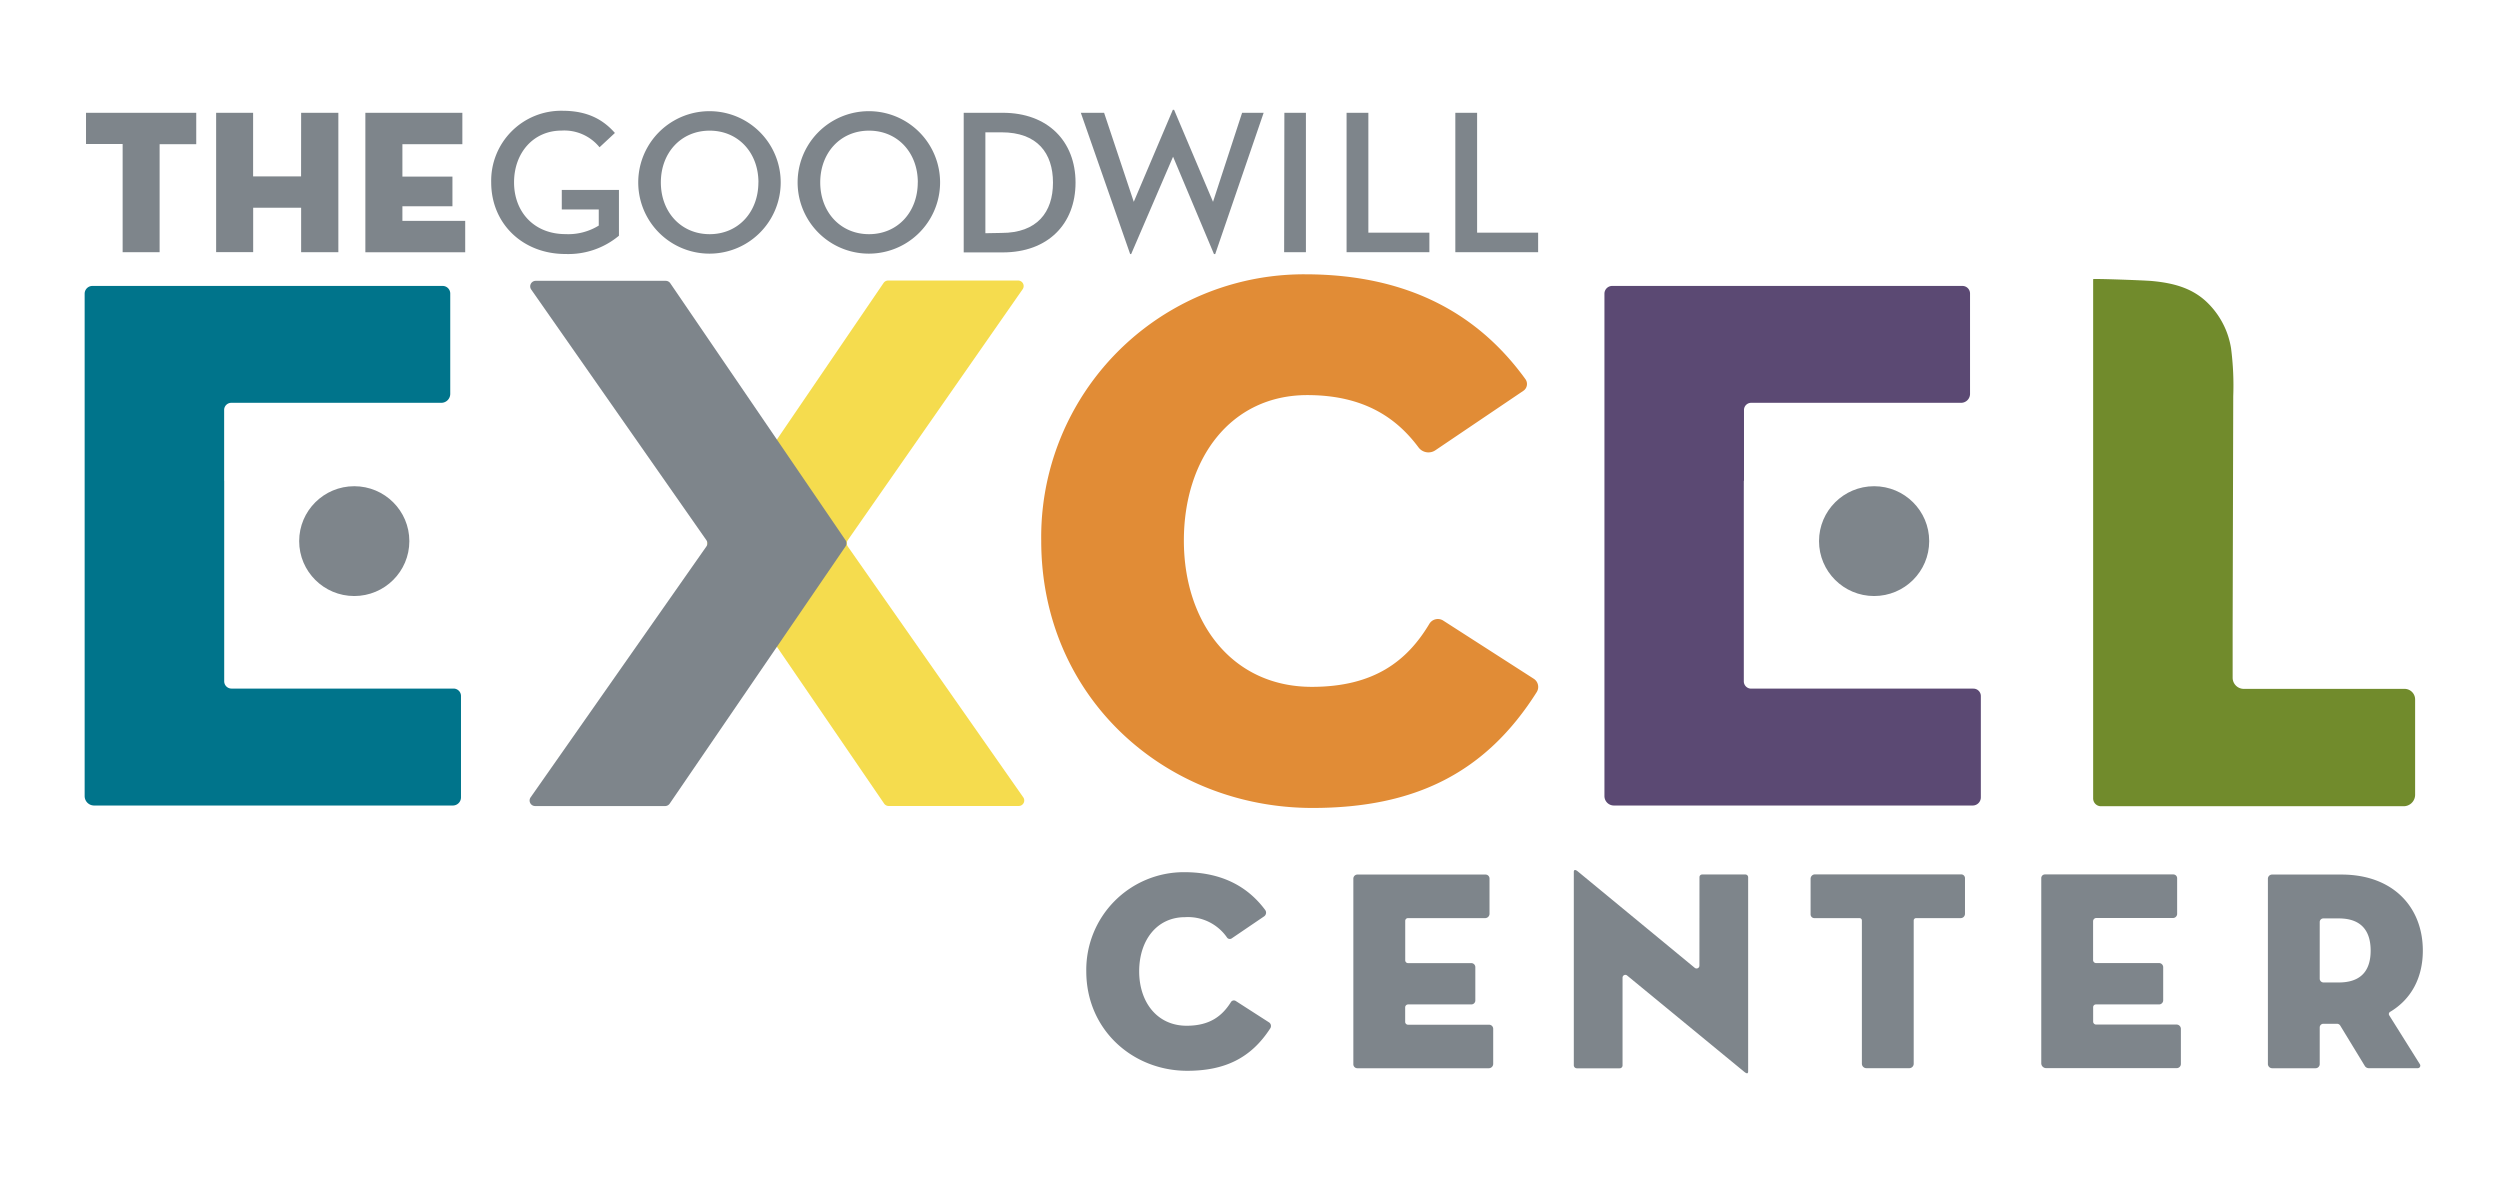<svg xmlns="http://www.w3.org/2000/svg" viewBox="0 0 421.16 198.92"><defs><style>.cls-1{isolation:isolate;}.cls-2{fill:#718b2c;}.cls-3{fill:#e18c36;}.cls-4{fill:#00748b;}.cls-5,.cls-8{fill:#7e858b;}.cls-6{fill:#5b4973;}.cls-7{fill:#f5dc4e;}.cls-8{mix-blend-mode:multiply;}</style></defs><title>excel_color</title><g class="cls-1"><g id="Layer_1" data-name="Layer 1"><g id="_Group_" data-name="&lt;Group&gt;"><g id="_Group_2" data-name="&lt;Group&gt;"><path id="_Path_" data-name="&lt;Path&gt;" class="cls-2" d="M375,55.63a13.78,13.78,0,0,0-3.33-4.83c-2.56-2.38-5.74-3.14-9.14-3.46-1.31-.12-9.91-.43-9.91-.31,0,4.38,0,87.47,0,87.47a1.31,1.31,0,0,0,1.31,1.32h51a1.93,1.93,0,0,0,1.93-1.93V117.84a1.78,1.78,0,0,0-1.78-1.79H378a1.88,1.88,0,0,1-1.88-1.89l0-7.9.1-39.51a48.69,48.69,0,0,0-.37-8.09A14,14,0,0,0,375,55.63Z"/><path id="_Path_2" data-name="&lt;Path&gt;" class="cls-3" d="M221,115.71c-13.43,0-21.56-10.84-21.56-24.64s7.88-24.51,20.79-24.51c10,0,15.35,4.25,18.77,8.85a2.08,2.08,0,0,0,2.83.43l14.8-10a1.39,1.39,0,0,0,.36-1.95c-7.4-10.25-18.86-17.68-37.16-17.68a44.26,44.26,0,0,0-44.42,44.9c0,26.45,21,45,45.71,45,17.25,0,29.18-5.92,37.77-19.53a1.64,1.64,0,0,0-.5-2.23l-15.27-9.81a1.67,1.67,0,0,0-2.34.58C237.08,111.29,231.54,115.71,221,115.71Z"/><g id="_Group_3" data-name="&lt;Group&gt;"><path id="_Path_3" data-name="&lt;Path&gt;" class="cls-4" d="M37.76,81v-12A1.21,1.21,0,0,1,39,67.86H74.34a1.51,1.51,0,0,0,1.51-1.51V49.45a1.28,1.28,0,0,0-1.28-1.28h-59a1.31,1.31,0,0,0-1.31,1.31v84.63a1.59,1.59,0,0,0,1.6,1.59H76.29a1.37,1.37,0,0,0,1.37-1.37V117.26A1.25,1.25,0,0,0,76.41,116H39a1.23,1.23,0,0,1-1.23-1.23V81Z"/><ellipse id="_Path_4" data-name="&lt;Path&gt;" class="cls-5" cx="59.68" cy="91.16" rx="9.28" ry="9.25"/></g><g id="_Group_4" data-name="&lt;Group&gt;"><path id="_Path_5" data-name="&lt;Path&gt;" class="cls-6" d="M293.8,81v-12A1.21,1.21,0,0,1,295,67.86h35.37a1.51,1.51,0,0,0,1.51-1.51V49.45a1.28,1.28,0,0,0-1.28-1.28h-59a1.31,1.31,0,0,0-1.31,1.31v84.63a1.59,1.59,0,0,0,1.6,1.59h60.44a1.37,1.37,0,0,0,1.37-1.37V117.26a1.25,1.25,0,0,0-1.25-1.25H295a1.23,1.23,0,0,1-1.23-1.23V81Z"/><ellipse id="_Path_6" data-name="&lt;Path&gt;" class="cls-5" cx="315.72" cy="91.16" rx="9.28" ry="9.25"/></g><g id="_Group_5" data-name="&lt;Group&gt;"><path id="_Path_7" data-name="&lt;Path&gt;" class="cls-7" d="M119.33,91l29.52-43.33a.93.93,0,0,1,.77-.41h21.91a.93.93,0,0,1,.76,1.45L142.82,91a.92.92,0,0,0,0,1.06l29.57,42.27a.93.93,0,0,1-.76,1.45H149.71a.93.93,0,0,1-.77-.41L119.34,92.08A.92.92,0,0,1,119.33,91Z"/><path id="_Path_8" data-name="&lt;Path&gt;" class="cls-8" d="M142.44,91,112.92,47.72a.93.93,0,0,0-.77-.41H90.24a.93.93,0,0,0-.76,1.45L119,91a.92.92,0,0,1,0,1.06L89.38,134.34a.93.93,0,0,0,.76,1.45h21.91a.93.93,0,0,0,.77-.41l29.61-43.31A.92.92,0,0,0,142.44,91Z"/></g></g><g id="_Group_6" data-name="&lt;Group&gt;"><path id="_Compound_Path_" data-name="&lt;Compound Path&gt;" class="cls-5" d="M20.66,24.26H14.49V19H33.06v5.29H26.89V42.49H20.66Z"/><path id="_Compound_Path_2" data-name="&lt;Compound Path&gt;" class="cls-5" d="M50.73,19H57V42.49H50.73V35H42.65v7.47H36.41V19h6.23V29.72h8.08Z"/><path id="_Compound_Path_3" data-name="&lt;Compound Path&gt;" class="cls-5" d="M61.55,19H77.89v5.29H67.79v5.46h8.43v5H67.79v2.46H78.37v5.29H61.55Z"/><path id="_Compound_Path_4" data-name="&lt;Compound Path&gt;" class="cls-5" d="M82.75,30.73a11.79,11.79,0,0,1,12-12.07c4.32,0,6.92,1.56,8.84,3.74L101,24.81A7.64,7.64,0,0,0,94.6,22c-4.73,0-8,3.74-8,8.72s3.36,8.72,8.67,8.72A9.78,9.78,0,0,0,100.87,38V35.29H94.64V32h9.63v7.71a13.29,13.29,0,0,1-9,3.08C88.06,42.8,82.75,37.68,82.75,30.73Z"/><path id="_Compound_Path_5" data-name="&lt;Compound Path&gt;" class="cls-5" d="M107.52,30.73a12,12,0,1,1,24,0,12,12,0,1,1-24,0Zm20.25,0c0-5-3.39-8.72-8.22-8.72s-8.22,3.74-8.22,8.72,3.39,8.72,8.22,8.72S127.76,35.71,127.76,30.73Z"/><path id="_Compound_Path_6" data-name="&lt;Compound Path&gt;" class="cls-5" d="M134.37,30.73a12,12,0,1,1,24,0,12,12,0,1,1-24,0Zm20.25,0c0-5-3.39-8.72-8.22-8.72s-8.22,3.74-8.22,8.72,3.39,8.72,8.22,8.72S154.61,35.71,154.61,30.73Z"/><path id="_Compound_Path_7" data-name="&lt;Compound Path&gt;" class="cls-5" d="M162.35,19h6.58c7.6,0,12.26,4.81,12.26,11.76s-4.62,11.76-12.26,11.76h-6.58Zm6.37,20.24c6,0,8.67-3.49,8.67-8.47s-2.64-8.48-8.67-8.48H166v17Z"/><path id="_Compound_Path_8" data-name="&lt;Compound Path&gt;" class="cls-5" d="M182.08,19H186l5,15,6.58-15.5h.21L204.35,34l4.9-15h3.63L204.72,42.8h-.21l-6.89-16.4-7.06,16.4h-.17Z"/><path id="_Compound_Path_9" data-name="&lt;Compound Path&gt;" class="cls-5" d="M216.37,19H220V42.49h-3.67Z"/><path id="_Compound_Path_10" data-name="&lt;Compound Path&gt;" class="cls-5" d="M226.85,19h3.67V39.2h10.28v3.29H226.85Z"/><path id="_Compound_Path_11" data-name="&lt;Compound Path&gt;" class="cls-5" d="M245.17,19h3.67V39.2h10.28v3.29H245.17Z"/></g><g id="_Group_7" data-name="&lt;Group&gt;"><path id="_Path_9" data-name="&lt;Path&gt;" class="cls-5" d="M199.91,172.8c-5,0-8-4-8-9.17s2.93-9.12,7.73-9.12a8,8,0,0,1,7.07,3.43.57.57,0,0,0,.78.15l5.46-3.71a.76.76,0,0,0,.19-1.08c-2.75-3.7-7-6.37-13.65-6.37A16.45,16.45,0,0,0,183,163.64c0,9.84,7.82,16.75,17,16.75,6.37,0,10.78-2.17,14-7.16a.73.73,0,0,0-.22-1l-5.6-3.6a.58.58,0,0,0-.82.2C205.9,171.14,203.84,172.8,199.91,172.8Z"/><path id="_Path_10" data-name="&lt;Path&gt;" class="cls-5" d="M237.23,169.21h10.64a.67.67,0,0,0,.67-.67v-5.61a.68.68,0,0,0-.68-.68H237.2a.47.47,0,0,1-.47-.47v-6.65a.46.46,0,0,1,.46-.46h13a.74.74,0,0,0,.74-.74V148a.67.67,0,0,0-.67-.67H228.68a.69.69,0,0,0-.69.69v31.27a.67.67,0,0,0,.67.67h22.15a.74.74,0,0,0,.74-.74v-5.9a.69.69,0,0,0-.69-.69H237.21a.49.49,0,0,1-.49-.49v-2.42A.5.5,0,0,1,237.23,169.21Z"/><path id="_Path_11" data-name="&lt;Path&gt;" class="cls-5" d="M286.29,162.68a.48.48,0,0,1-.78.37L265.8,146.8c-.53-.43-.67-.19-.67.1v32.56a.51.51,0,0,0,.51.51h7.22a.48.48,0,0,0,.48-.48v-14.8a.47.47,0,0,1,.76-.36l19.73,16.22c.53.43.67.29.67-.1V147.79a.47.47,0,0,0-.47-.47h-7.28a.45.45,0,0,0-.45.45Z"/><path id="_Path_12" data-name="&lt;Path&gt;" class="cls-5" d="M305.65,154.67h7.62a.39.39,0,0,1,.39.39v24.13a.76.76,0,0,0,.76.76h7.22a.75.75,0,0,0,.75-.75V155.07a.4.4,0,0,1,.4-.4h7.51a.73.73,0,0,0,.73-.73v-6a.64.64,0,0,0-.64-.64H305.76a.74.74,0,0,0-.74.74v6A.63.63,0,0,0,305.65,154.67Z"/><path id="_Path_13" data-name="&lt;Path&gt;" class="cls-5" d="M353.08,169.21h10.64a.7.7,0,0,0,.7-.7v-5.57a.7.7,0,0,0-.7-.7H353.11a.5.5,0,0,1-.5-.5v-6.54a.55.55,0,0,1,.55-.55h12.91a.7.7,0,0,0,.7-.7v-6a.64.64,0,0,0-.64-.64H344.5a.62.62,0,0,0-.62.62v31.19a.82.82,0,0,0,.82.82h22a.7.7,0,0,0,.7-.7v-5.91a.73.73,0,0,0-.73-.73H353.12a.5.5,0,0,1-.5-.5v-2.44A.46.46,0,0,1,353.08,169.21Z"/><path id="_Compound_Path_12" data-name="&lt;Compound Path&gt;" class="cls-5" d="M408.16,160.14c0-7.25-4.94-12.81-13.72-12.81H382.77a.71.71,0,0,0-.71.71v31.2a.72.72,0,0,0,.72.72h7.31a.7.7,0,0,0,.7-.7v-6.18a.61.61,0,0,1,.61-.61h2.3a.64.64,0,0,1,.55.31l4.14,6.8a.78.78,0,0,0,.67.37h8.23a.43.43,0,0,0,.37-.67l-5.16-8.23a.42.42,0,0,1,.15-.59C406.23,168.33,408.16,164.68,408.16,160.14ZM394,165.51h-2.57a.64.64,0,0,1-.64-.64v-9.54a.61.61,0,0,1,.61-.61H394c3.93,0,5.37,2.25,5.37,5.42S397.94,165.51,394,165.51Z"/></g></g></g></g></svg>